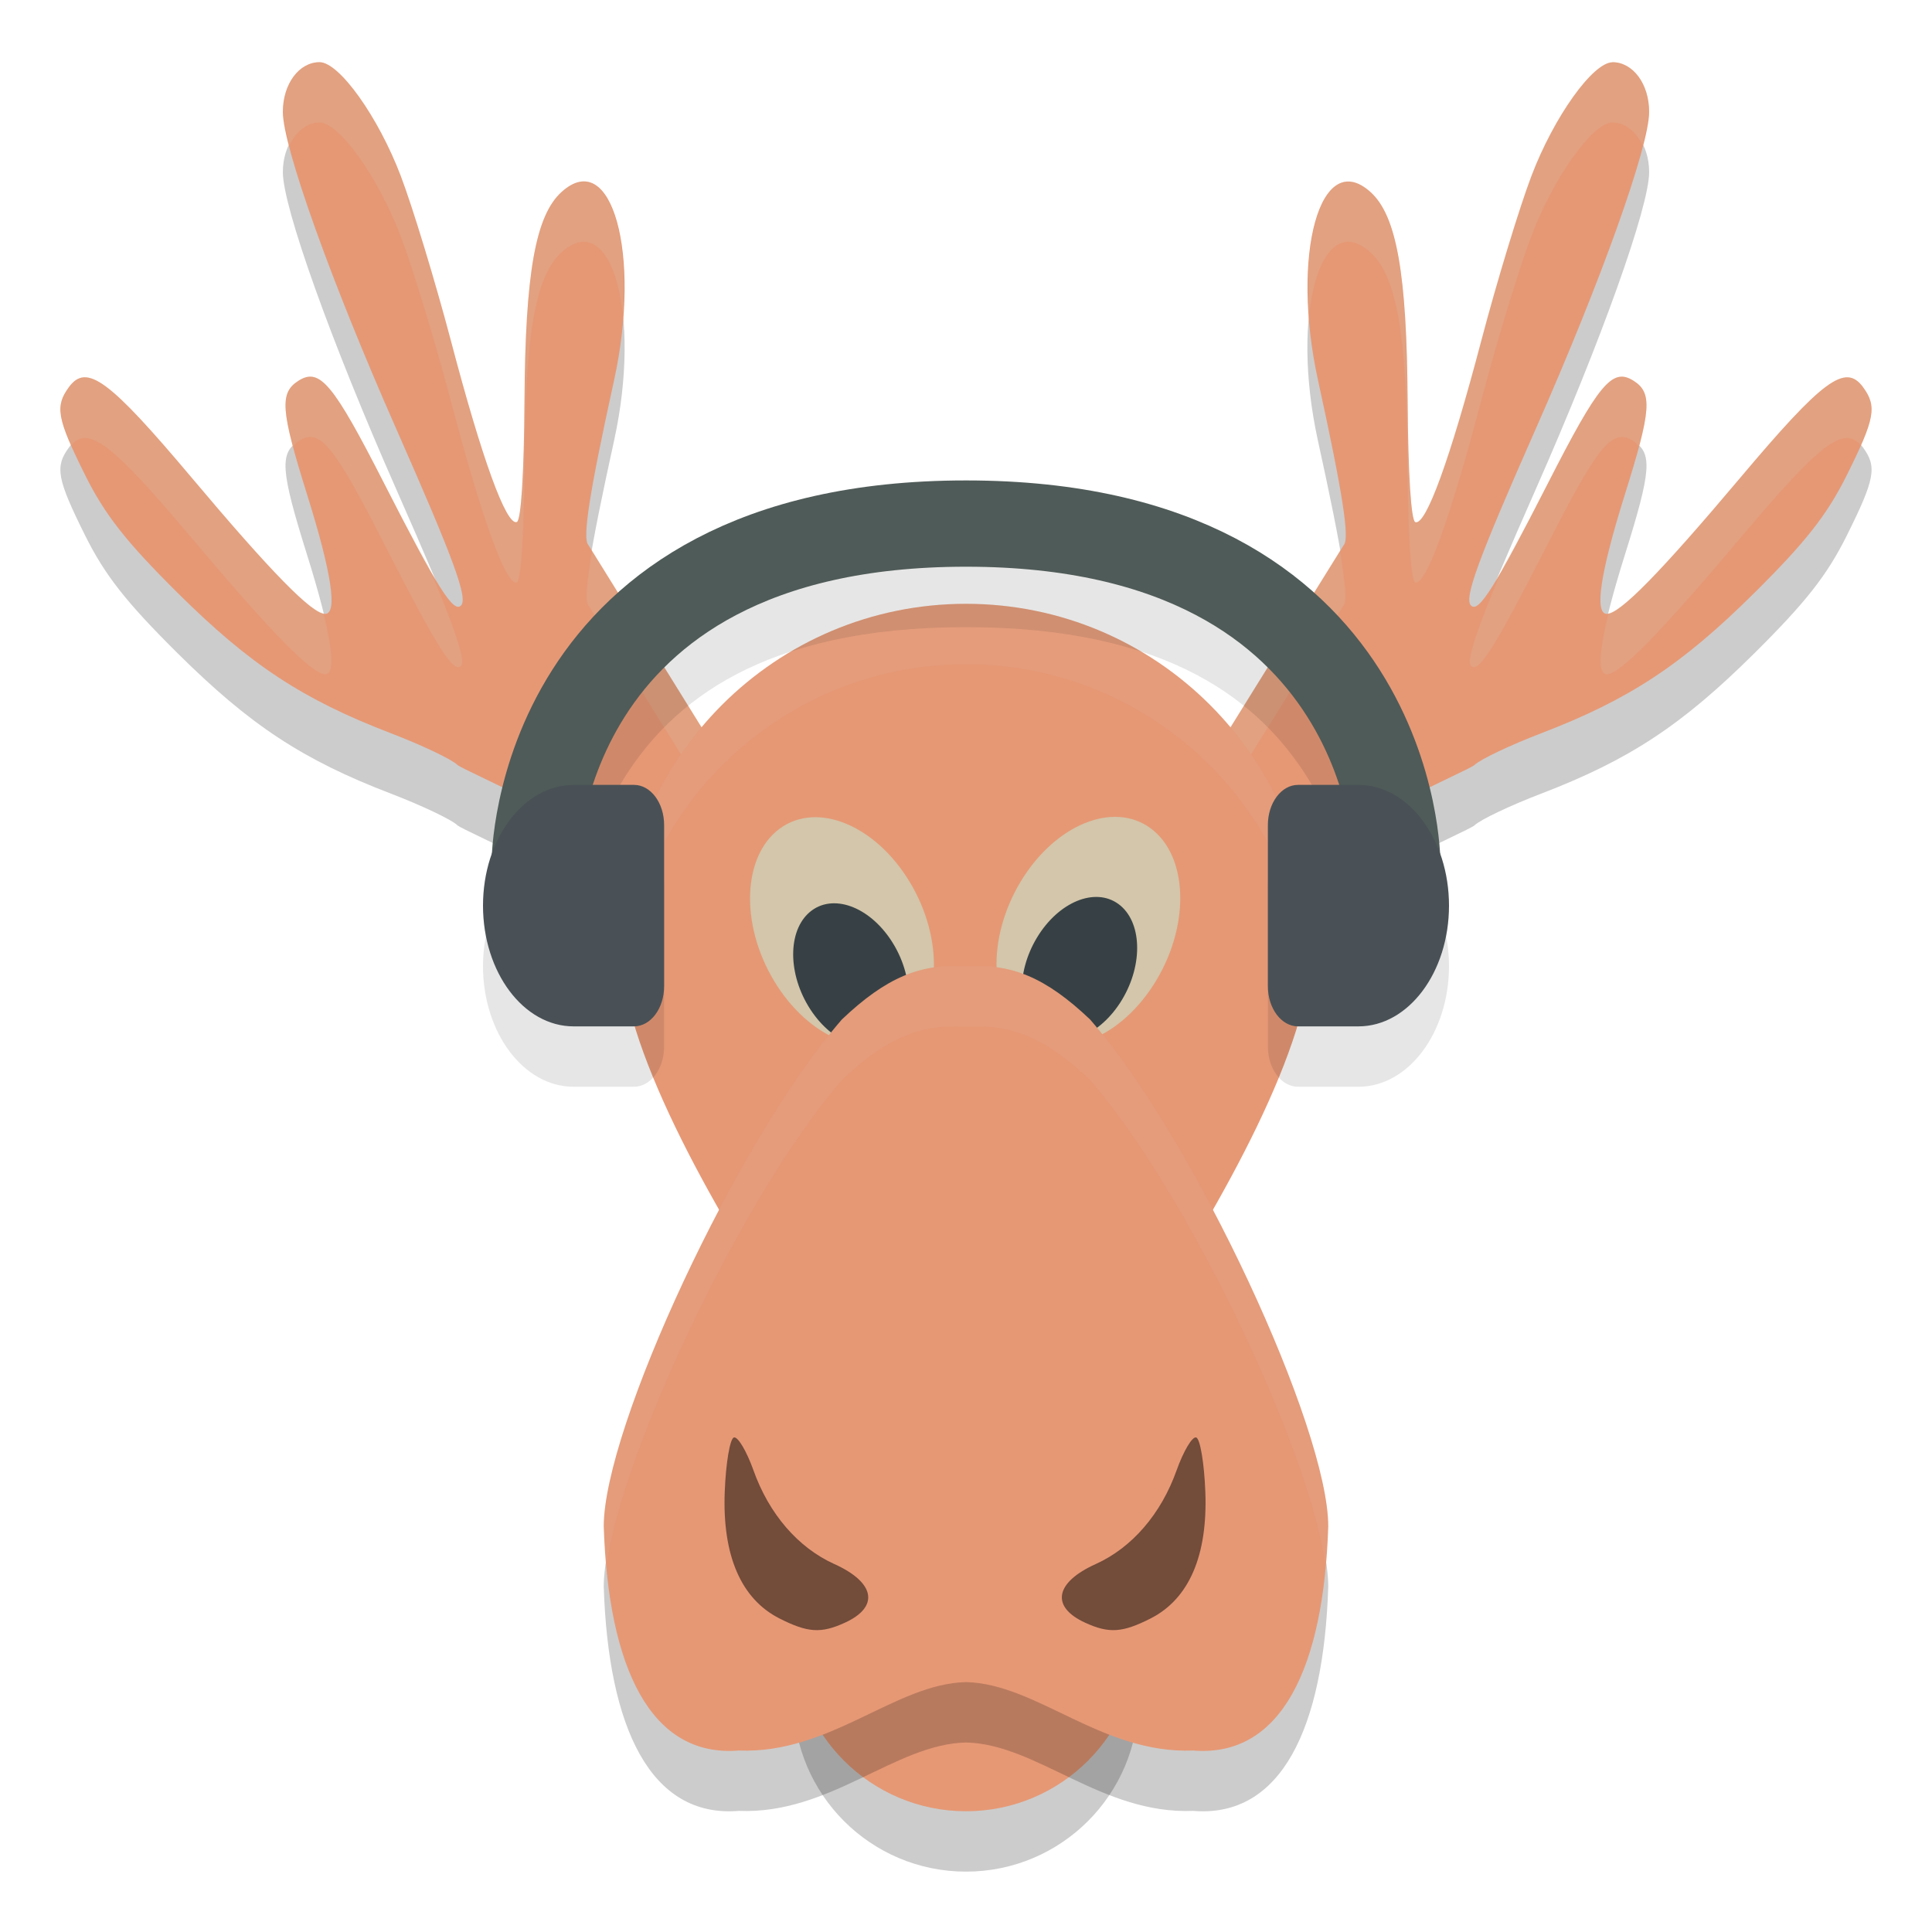 <svg xmlns="http://www.w3.org/2000/svg" width="32" height="32" version="1.1">
 <path style="opacity:0.2" d="m 5.293,2.03 c -0.34,0 -0.608,0.361 -0.608,0.822 0,0.575 0.794,2.795 1.878,5.251 0.964,2.184 1.193,2.811 1.071,2.928 C 7.507,11.153 7.241,10.728 6.363,9.008 5.519,7.353 5.296,7.085 4.946,7.305 4.627,7.505 4.648,7.791 5.085,9.187 c 0.408,1.301 0.511,1.981 0.299,1.981 -0.216,0 -0.886,-0.684 -2.203,-2.247 C 1.804,7.284 1.434,7.011 1.14,7.414 0.907,7.732 0.944,7.932 1.409,8.867 c 0.328,0.659 0.679,1.106 1.533,1.953 1.2,1.191 2.071,1.765 3.535,2.326 0.509,0.195 1.003,0.43 1.098,0.522 0.104,0.1 2.453,1.077 3.296,1.934 h 1.223 c -7.85e-4,-0.021 0.019,-0.019 0.053,0 h 0.28 V 14.348 L 9.746,10.028 C 9.643,9.925 9.76,9.17 10.172,7.294 10.629,5.208 10.131,3.428 9.301,4.18 8.87,4.57 8.7,5.525 8.687,7.64 8.68,8.836 8.631,9.623 8.56,9.647 8.385,9.708 7.985,8.608 7.467,6.639 7.209,5.663 6.836,4.435 6.637,3.912 6.264,2.933 5.619,2.03 5.293,2.03 Z"/>
 <path style="opacity:0.2" d="m 26.707,2.03 c 0.34,0 0.608,0.361 0.608,0.822 0,0.575 -0.794,2.795 -1.878,5.251 -0.964,2.184 -1.193,2.811 -1.071,2.928 0.127,0.122 0.393,-0.303 1.271,-2.023 0.844,-1.655 1.067,-1.923 1.417,-1.703 0.319,0.2 0.298,0.486 -0.14,1.882 -0.408,1.301 -0.511,1.981 -0.299,1.981 0.216,0 0.886,-0.684 2.203,-2.247 1.378,-1.636 1.747,-1.909 2.041,-1.507 0.233,0.319 0.196,0.519 -0.269,1.454 -0.328,0.659 -0.679,1.106 -1.533,1.953 -1.2,1.191 -2.071,1.765 -3.535,2.326 -0.509,0.195 -1.003,0.43 -1.098,0.522 -0.104,0.1 -2.453,1.077 -3.296,1.934 h -1.223 c 7.85e-4,-0.021 -0.019,-0.019 -0.053,0 h -0.28 v -1.253 l 2.683,-4.32 C 22.357,9.925 22.24,9.17 21.828,7.294 21.371,5.208 21.869,3.428 22.699,4.18 c 0.431,0.39 0.601,1.345 0.614,3.46 0.007,1.196 0.057,1.983 0.127,2.007 0.176,0.061 0.575,-1.039 1.094,-3.008 0.257,-0.977 0.631,-2.204 0.83,-2.727 0.372,-0.979 1.018,-1.882 1.343,-1.882 z"/>
 <circle style="opacity:0.2" cx="16" cy="28.143" r="2.857"/>
 <path style="fill:#e69875" d="m 26.707,1.03 c 0.34,0 0.608,0.361 0.608,0.822 0,0.575 -0.794,2.795 -1.878,5.251 -0.964,2.184 -1.193,2.811 -1.071,2.928 0.127,0.122 0.393,-0.303 1.271,-2.023 0.844,-1.655 1.067,-1.923 1.417,-1.703 0.319,0.2 0.298,0.486 -0.14,1.882 -0.408,1.301 -0.511,1.981 -0.299,1.981 0.216,0 0.886,-0.684 2.203,-2.247 1.378,-1.636 1.747,-1.909 2.041,-1.507 0.233,0.319 0.196,0.519 -0.269,1.454 -0.328,0.659 -0.679,1.106 -1.533,1.953 -1.2,1.191 -2.071,1.765 -3.535,2.326 -0.509,0.195 -1.003,0.43 -1.098,0.522 -0.104,0.1 -2.453,1.077 -3.296,1.934 h -1.223 c 7.85e-4,-0.021 -0.019,-0.019 -0.053,0 h -0.28 v -1.253 l 2.683,-4.32 c 0.103,-0.103 -0.014,-0.857 -0.425,-2.734 -0.457,-2.086 0.04,-3.865 0.871,-3.114 0.431,0.39 0.601,1.345 0.614,3.46 0.007,1.196 0.057,1.983 0.127,2.007 0.176,0.061 0.575,-1.039 1.094,-3.008 0.257,-0.977 0.631,-2.204 0.83,-2.727 0.372,-0.979 1.018,-1.882 1.343,-1.882 z"/>
 <path style="fill:#d3c6aa;opacity:0.2" d="M 26.707 1.029 C 26.381 1.029 25.736 1.934 25.363 2.912 C 25.164 3.435 24.791 4.662 24.533 5.639 C 24.015 7.608 23.615 8.707 23.439 8.646 C 23.369 8.622 23.32 7.835 23.312 6.639 C 23.3 4.524 23.13 3.57 22.699 3.18 C 22.016 2.561 21.568 3.665 21.682 5.234 C 21.783 4.246 22.174 3.704 22.699 4.18 C 23.13 4.57 23.3 5.524 23.312 7.639 C 23.32 8.835 23.369 9.622 23.439 9.646 C 23.615 9.707 24.015 8.608 24.533 6.639 C 24.791 5.662 25.164 4.435 25.363 3.912 C 25.736 2.934 26.381 2.029 26.707 2.029 C 26.922 2.029 27.097 2.183 27.205 2.404 C 27.261 2.181 27.314 1.962 27.314 1.852 C 27.314 1.391 27.047 1.029 26.707 1.029 z M 26.803 6.246 C 26.553 6.306 26.27 6.767 25.637 8.008 C 25.285 8.697 25.088 9.052 24.902 9.373 C 24.488 10.365 24.278 10.947 24.365 11.031 C 24.492 11.153 24.759 10.728 25.637 9.008 C 26.481 7.353 26.704 7.085 27.055 7.305 C 27.097 7.331 27.116 7.369 27.146 7.4 C 27.339 6.677 27.3 6.459 27.055 6.305 C 26.967 6.25 26.886 6.226 26.803 6.246 z M 30.611 6.25 C 30.319 6.234 29.852 6.693 28.818 7.92 C 27.537 9.441 26.877 10.118 26.643 10.154 C 26.482 10.811 26.465 11.168 26.615 11.168 C 26.831 11.168 27.502 10.483 28.818 8.92 C 30.14 7.35 30.533 7.043 30.822 7.375 C 31.05 6.856 31.043 6.665 30.859 6.414 C 30.786 6.314 30.709 6.255 30.611 6.25 z M 22.193 9.123 L 19.57 13.348 L 19.57 14.348 L 22.254 10.027 C 22.311 9.971 22.282 9.652 22.193 9.123 z"/>
 <circle style="fill:#e69875" cx="16" cy="27.143" r="2.857"/>
 <path style="fill:#e69875" d="m 5.293,1.03 c -0.34,0 -0.608,0.361 -0.608,0.822 0,0.575 0.794,2.795 1.878,5.251 C 7.526,9.287 7.755,9.914 7.634,10.031 7.507,10.153 7.241,9.728 6.363,8.008 5.519,6.353 5.296,6.085 4.946,6.305 4.627,6.505 4.648,6.791 5.085,8.187 5.493,9.488 5.596,10.168 5.384,10.168 5.168,10.168 4.497,9.484 3.181,7.92 1.804,6.284 1.434,6.011 1.14,6.414 0.907,6.732 0.944,6.932 1.409,7.867 1.737,8.526 2.089,8.973 2.942,9.82 c 1.2,1.191 2.071,1.765 3.535,2.326 0.509,0.195 1.003,0.43 1.098,0.522 0.104,0.1 2.453,1.077 3.296,1.934 h 1.223 c -7.85e-4,-0.021 0.019,-0.019 0.053,0 h 0.28 V 13.348 L 9.746,9.028 C 9.643,8.925 9.76,8.17 10.172,6.294 10.629,4.208 10.131,2.428 9.301,3.18 8.87,3.57 8.7,4.525 8.687,6.64 8.68,7.836 8.631,8.623 8.56,8.647 8.385,8.708 7.985,7.608 7.467,5.639 7.209,4.663 6.836,3.435 6.637,2.912 6.264,1.933 5.619,1.03 5.293,1.03 Z"/>
 <path style="fill:#d3c6aa;opacity:0.2" d="M 5.293 1.029 C 4.953 1.029 4.686 1.391 4.686 1.852 C 4.686 1.962 4.739 2.181 4.795 2.404 C 4.903 2.183 5.078 2.029 5.293 2.029 C 5.619 2.029 6.264 2.934 6.637 3.912 C 6.836 4.435 7.209 5.662 7.467 6.639 C 7.985 8.608 8.385 9.707 8.561 9.646 C 8.631 9.622 8.68 8.835 8.688 7.639 C 8.7 5.524 8.87 4.57 9.301 4.18 C 9.826 3.704 10.217 4.246 10.318 5.234 C 10.432 3.665 9.984 2.561 9.301 3.18 C 8.87 3.57 8.7 4.524 8.688 6.639 C 8.68 7.835 8.631 8.622 8.561 8.646 C 8.385 8.707 7.985 7.608 7.467 5.639 C 7.209 4.662 6.836 3.435 6.637 2.912 C 6.264 1.934 5.619 1.029 5.293 1.029 z M 5.072 6.246 C 5.031 6.257 4.989 6.277 4.945 6.305 C 4.7 6.459 4.661 6.677 4.854 7.4 C 4.884 7.369 4.903 7.331 4.945 7.305 C 5.296 7.085 5.519 7.353 6.363 9.008 C 7.241 10.728 7.508 11.153 7.635 11.031 C 7.722 10.947 7.512 10.365 7.098 9.373 C 6.912 9.052 6.715 8.697 6.363 8.008 C 5.625 6.56 5.361 6.173 5.072 6.246 z M 1.389 6.25 C 1.291 6.255 1.214 6.314 1.141 6.414 C 0.957 6.665 0.95 6.856 1.178 7.375 C 1.467 7.043 1.86 7.35 3.182 8.92 C 4.498 10.483 5.169 11.168 5.385 11.168 C 5.535 11.168 5.518 10.811 5.357 10.154 C 5.123 10.118 4.463 9.441 3.182 7.92 C 2.148 6.693 1.681 6.234 1.389 6.25 z M 9.807 9.123 C 9.718 9.652 9.689 9.971 9.746 10.027 L 12.43 14.348 L 12.43 13.348 L 9.807 9.123 z"/>
 <path style="fill:#e69875" d="M 21.714,15.715 C 21.714,18.871 16,26 16,26 c 0,0 -5.714,-7.13 -5.714,-10.285 0,-3.156 2.558,-5.714 5.714,-5.714 3.156,0 5.714,2.558 5.714,5.714 z"/>
 <g transform="matrix(-0.714,0,0,0.714,33.109,-1.527)">
  <ellipse id="ellipse911" style="fill:#d3c6aa" cx="5.86" cy="31.772" rx="1.947" ry="2.791" transform="matrix(0.807,-0.59,0.516,0.856,0,0)"/>
  <ellipse id="ellipse913" style="fill:#374145" cx="5.586" cy="32.6" rx="1.222" ry="1.752" transform="matrix(0.807,-0.59,0.516,0.856,0,0)"/>
 </g>
 <ellipse style="fill:#d3c6aa" cx="3.995" cy="20.779" rx="1.391" ry="1.994" transform="matrix(0.807,-0.59,0.516,0.856,0,0)"/>
 <ellipse id="ellipse909" style="fill:#374145" cx="3.748" cy="21.451" rx=".873" ry="1.252" transform="matrix(0.807,-0.59,0.516,0.856,0,0)"/>
 <path style="opacity:0.2" d="m 16,17.007 c -0.748,-0.053 -1.317,0.177 -2.055,0.878 C 12.208,19.886 10,24.658 10,26.281 c 0.075,2.33 0.771,3.833 2.238,3.713 1.512,0.061 2.587,-1.107 3.762,-1.133 1.175,0.026 2.25,1.194 3.762,1.133 1.467,0.12 2.163,-1.382 2.238,-3.713 0,-1.623 -2.208,-6.394 -3.945,-8.395 -0.738,-0.701 -1.307,-0.931 -2.055,-0.878 z"/>
 <path style="fill:#e69875" d="m 16,16.007 c -0.748,-0.053 -1.317,0.177 -2.055,0.878 C 12.208,18.886 10,23.658 10,25.281 c 0.075,2.33 0.771,3.833 2.238,3.713 1.512,0.061 2.587,-1.107 3.762,-1.133 1.175,0.026 2.25,1.194 3.762,1.133 1.467,0.12 2.163,-1.382 2.238,-3.713 0,-1.623 -2.208,-6.394 -3.945,-8.395 -0.738,-0.701 -1.307,-0.931 -2.055,-0.878 z"/>
 <path style="opacity:0.5" d="m 12.911,26.807 c -0.637,-0.323 -0.948,-1.043 -0.907,-2.099 0.018,-0.473 0.086,-0.878 0.151,-0.899 0.064,-0.021 0.21,0.223 0.324,0.542 0.257,0.724 0.739,1.283 1.339,1.554 0.679,0.306 0.751,0.71 0.174,0.973 -0.394,0.18 -0.615,0.165 -1.081,-0.071 z"/>
 <path style="opacity:0.5" d="m 19.057,26.807 c 0.637,-0.323 0.948,-1.043 0.907,-2.099 -0.018,-0.473 -0.086,-0.878 -0.151,-0.899 -0.064,-0.021 -0.21,0.223 -0.324,0.542 -0.257,0.724 -0.739,1.283 -1.339,1.554 -0.679,0.306 -0.751,0.71 -0.174,0.973 0.394,0.18 0.615,0.165 1.081,-0.071 z"/>
 <path style="opacity:0.1" d="m 16,8.957 c -3.758,0 -5.843,1.553 -6.852,3.139 C 8.276,13.468 8.166,14.79 8.15,15.139 8.056,15.4 8,15.691 8,16 c 0,1.105 0.672,2 1.5,2 H 10 10.5 C 10.777,18 11,17.703 11,17.334 V 16 14.666 C 11,14.297 10.777,14 10.5,14 H 10 9.832 C 9.948,13.645 10.099,13.264 10.354,12.863 11.131,11.642 12.616,10.387 16,10.387 c 3.384,0 4.869,1.255 5.646,2.477 0.255,0.401 0.406,0.782 0.521,1.137 H 22 21.5 C 21.223,14 21,14.297 21,14.666 V 16 17.334 C 21,17.703 21.223,18 21.5,18 h 0.5 0.5 c 0.828,0 1.5,-0.895 1.5,-2 0,-0.309 -0.056,-0.6 -0.15,-0.861 -0.015,-0.349 -0.125,-1.671 -0.998,-3.043 C 21.843,10.51 19.758,8.957 16,8.957 Z"/>
 <path style="fill:none;stroke:#4f5b58;stroke-width:1.429;stroke-linecap:round;stroke-linejoin:round" d="m 8.857,14.286 c 0,0 0,-5.614 7.143,-5.614 7.143,0 7.143,5.614 7.143,5.614"/>
 <path style="opacity:0.1;fill:#d3c6aa" d="M 16 10 C 12.844 10 10.285 12.559 10.285 15.715 C 10.285 15.831 10.307 15.962 10.322 16.088 C 10.635 13.227 13.056 11 16 11 C 18.944 11 21.365 13.227 21.678 16.088 C 21.693 15.962 21.715 15.831 21.715 15.715 C 21.715 12.559 19.156 10 16 10 z"/>
 <path style="fill:#495156" d="M 9.5,13 C 8.672,13 8,13.895 8,15 c 0,1.105 0.672,2 1.5,2 H 10 10.5 C 10.777,17 11,16.703 11,16.333 V 15 13.667 C 11,13.297 10.777,13 10.5,13 H 10 Z"/>
 <path style="fill:#495156" d="m 22.5,13 c 0.828,0 1.5,0.895 1.5,2 0,1.105 -0.672,2 -1.5,2 h -0.5 -0.5 c -0.277,0 -0.5,-0.297 -0.5,-0.667 V 15 13.667 c 0,-0.369 0.223,-0.667 0.5,-0.667 h 0.5 z"/>
 <path style="opacity:0.1;fill:#d3c6aa" d="M 16 16.008 C 15.252 15.955 14.684 16.184 13.945 16.885 C 12.208 18.886 10 23.659 10 25.281 C 10.007 25.512 10.025 25.726 10.045 25.939 C 10.275 24.088 12.308 19.771 13.945 17.885 C 14.684 17.184 15.252 16.955 16 17.008 C 16.748 16.955 17.316 17.184 18.055 17.885 C 19.692 19.771 21.725 24.088 21.955 25.939 C 21.975 25.726 21.993 25.512 22 25.281 C 22 23.659 19.792 18.886 18.055 16.885 C 17.316 16.184 16.748 15.955 16 16.008 z"/>
</svg>
